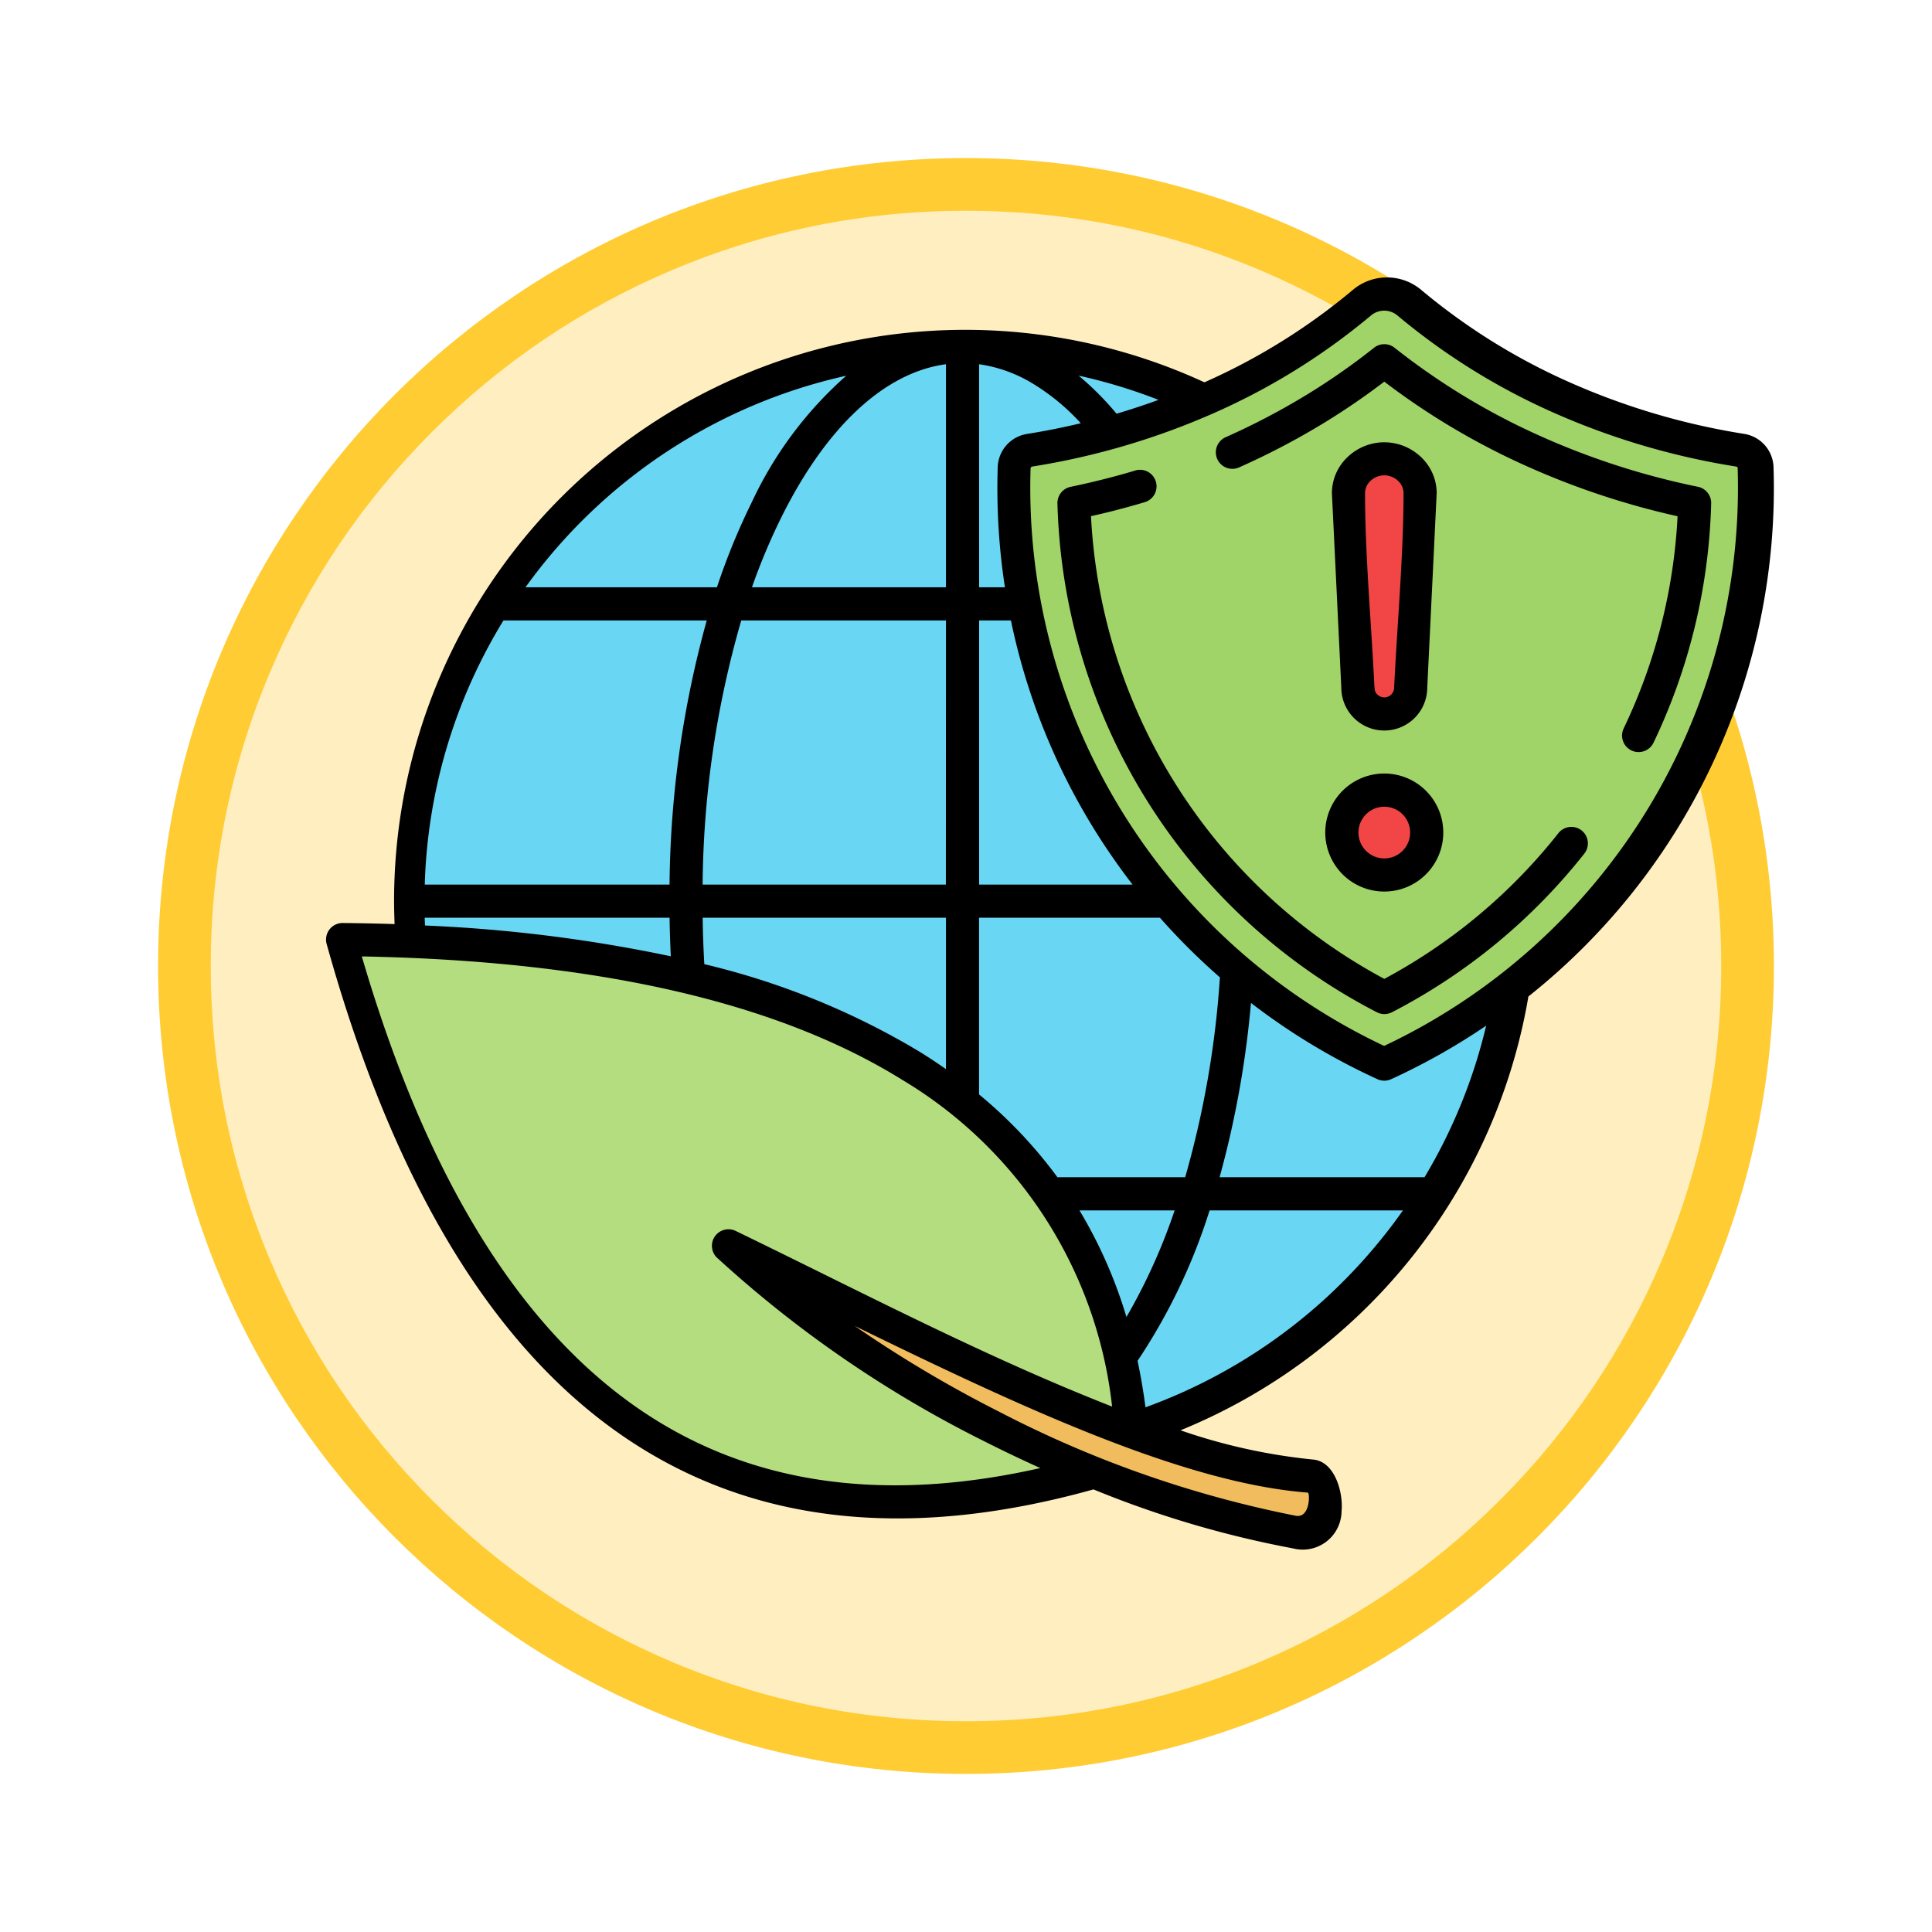 <svg xmlns="http://www.w3.org/2000/svg" xmlns:xlink="http://www.w3.org/1999/xlink" width="110" height="110" viewBox="0 0 110 110">
  <defs>
    <filter id="Trazado_982547" x="0" y="0" width="110" height="110" filterUnits="userSpaceOnUse">
      <feOffset dy="3" input="SourceAlpha"/>
      <feGaussianBlur stdDeviation="3" result="blur"/>
      <feFlood flood-opacity="0.161"/>
      <feComposite operator="in" in2="blur"/>
      <feComposite in="SourceGraphic"/>
    </filter>
  </defs>
  <g id="Grupo_1219349" data-name="Grupo 1219349" transform="translate(-3709 -3062.417)">
    <g id="Grupo_1218066" data-name="Grupo 1218066" transform="translate(3718 3068.417)">
      <g id="Grupo_1214724" data-name="Grupo 1214724" transform="translate(0 0)">
        <g id="Grupo_1200150" data-name="Grupo 1200150">
          <g id="Grupo_1185951" data-name="Grupo 1185951" transform="translate(0 0)">
            <g id="Grupo_1184083" data-name="Grupo 1184083">
              <g id="Grupo_1183743" data-name="Grupo 1183743">
                <g id="Grupo_1181545" data-name="Grupo 1181545">
                  <g id="Grupo_1177562" data-name="Grupo 1177562">
                    <g id="Grupo_1173147" data-name="Grupo 1173147">
                      <g id="Grupo_1163801" data-name="Grupo 1163801">
                        <g id="Grupo_1163014" data-name="Grupo 1163014">
                          <g id="Grupo_1157015" data-name="Grupo 1157015">
                            <g id="Grupo_1155792" data-name="Grupo 1155792">
                              <g id="Grupo_1154703" data-name="Grupo 1154703">
                                <g id="Grupo_1150789" data-name="Grupo 1150789">
                                  <g id="Grupo_1154212" data-name="Grupo 1154212">
                                    <g id="Grupo_1152583" data-name="Grupo 1152583">
                                      <g id="Grupo_1146973" data-name="Grupo 1146973">
                                        <g id="Grupo_1146954" data-name="Grupo 1146954">
                                          <g transform="matrix(1, 0, 0, 1, -9, -6)" filter="url(#Trazado_982547)">
                                            <g id="Trazado_982547-2" data-name="Trazado 982547" transform="translate(9 6)" fill="#ffefc0">
                                              <path d="M 46 90.5 C 39.992 90.5 34.164 89.323 28.679 87.003 C 23.38 84.762 18.621 81.553 14.534 77.466 C 10.446 73.379 7.238 68.62 4.996 63.321 C 2.676 57.836 1.5 52.008 1.5 46 C 1.5 39.992 2.676 34.164 4.996 28.679 C 7.238 23.38 10.446 18.621 14.534 14.534 C 18.621 10.446 23.38 7.238 28.679 4.996 C 34.164 2.676 39.992 1.5 46 1.5 C 52.008 1.5 57.836 2.676 63.321 4.996 C 68.62 7.238 73.379 10.446 77.466 14.534 C 81.554 18.621 84.762 23.38 87.004 28.679 C 89.324 34.164 90.5 39.992 90.5 46 C 90.5 52.008 89.324 57.836 87.004 63.321 C 84.762 68.62 81.554 73.379 77.466 77.466 C 73.379 81.553 68.62 84.762 63.321 87.003 C 57.836 89.323 52.008 90.5 46 90.5 Z" stroke="none"/>
                                              <path d="M 46 3 C 40.194 3 34.563 4.136 29.263 6.378 C 24.143 8.544 19.544 11.644 15.594 15.594 C 11.644 19.544 8.544 24.143 6.378 29.263 C 4.137 34.563 3 40.194 3 46 C 3 51.806 4.137 57.437 6.378 62.737 C 8.544 67.857 11.644 72.455 15.594 76.405 C 19.544 80.355 24.143 83.456 29.263 85.622 C 34.563 87.863 40.194 89 46 89 C 51.806 89 57.437 87.863 62.737 85.622 C 67.857 83.456 72.456 80.355 76.406 76.405 C 80.356 72.455 83.456 67.857 85.622 62.737 C 87.863 57.437 89 51.806 89 46 C 89 40.194 87.863 34.563 85.622 29.263 C 83.456 24.143 80.356 19.544 76.406 15.594 C 72.456 11.644 67.857 8.544 62.737 6.378 C 57.437 4.136 51.806 3 46 3 M 46 -7.62939453125e-06 C 71.405 -7.62939453125e-06 92 20.595 92 46 C 92 71.405 71.405 92 46 92 C 20.595 92 7.62939453125e-06 71.405 7.62939453125e-06 46 C 7.62939453125e-06 20.595 20.595 -7.62939453125e-06 46 -7.62939453125e-06 Z" stroke="none" fill="#fc3"/>
                                            </g>
                                          </g>
                                        </g>
                                      </g>
                                    </g>
                                  </g>
                                </g>
                              </g>
                            </g>
                          </g>
                        </g>
                      </g>
                    </g>
                  </g>
                </g>
              </g>
            </g>
          </g>
        </g>
      </g>
    </g>
    <g id="ambiental" transform="translate(3711.097 3032.619)">
      <g id="Grupo_1219348" data-name="Grupo 1219348" transform="translate(16.468 45.593)">
        <path id="Trazado_1087456" data-name="Trazado 1087456" d="M20.369,82.412c-.016-.436-.029-.873-.029-1.309A32.521,32.521,0,0,1,66.477,51.565a35.531,35.531,0,0,0,8.432-5.246,3.023,3.023,0,0,1,3.93,0,35.533,35.533,0,0,0,8.442,5.25A39.866,39.866,0,0,0,97.2,54.5a1.98,1.98,0,0,1,1.681,1.913,36.961,36.961,0,0,1-13.957,30.12,32.567,32.567,0,0,1-19.807,24.7,32.97,32.97,0,0,0,7.541,1.665c1.244.1,1.734,1.876,1.628,2.946a2.211,2.211,0,0,1-2.765,2.113,58.072,58.072,0,0,1-11.36-3.358q-16.145,4.5-27.113-3.262T16.5,83.542a.943.943,0,0,1,.962-1.191q1.477.014,2.906.06Z" transform="translate(-16.468 -45.593)" fill-rule="evenodd"/>
        <path id="Trazado_1087457" data-name="Trazado 1087457" d="M289.812,65.576a.115.115,0,0,0-.1-.106,41.759,41.759,0,0,1-10.395-3.07,37.411,37.411,0,0,1-8.884-5.529,1.172,1.172,0,0,0-1.511,0,37.41,37.41,0,0,1-8.883,5.529,41.759,41.759,0,0,1-10.395,3.07.115.115,0,0,0-.1.106,35.137,35.137,0,0,0,20.129,32.881,35.137,35.137,0,0,0,20.129-32.881Zm-4.8,15.615a.94.94,0,1,1-1.7-.811A31.652,31.652,0,0,0,286.381,68.3a44.779,44.779,0,0,1-8.875-2.98,41.072,41.072,0,0,1-7.824-4.683A40.043,40.043,0,0,1,266.06,63.1a42.147,42.147,0,0,1-4.623,2.409.941.941,0,1,1-.767-1.718,40.255,40.255,0,0,0,4.416-2.3,38.034,38.034,0,0,0,4-2.774.943.943,0,0,1,1.184-.009,39,39,0,0,0,8.019,4.9,43.015,43.015,0,0,0,9.253,3.015.941.941,0,0,1,.752.944,33.569,33.569,0,0,1-3.282,13.625ZM255.486,65.7a.942.942,0,1,1,.531,1.807q-.962.285-1.893.519-.553.139-1.14.269a31.726,31.726,0,0,0,16.7,26.345,31.7,31.7,0,0,0,9.9-8.281.94.94,0,1,1,1.475,1.165,33.618,33.618,0,0,1-10.935,9.014.941.941,0,0,1-.869,0A33.608,33.608,0,0,1,251.074,67.6a.941.941,0,0,1,.751-.976q.883-.182,1.841-.422.935-.235,1.819-.5Zm16.643,12.353a2.447,2.447,0,1,1-4.894,0L266.7,66.978a2.829,2.829,0,0,1,.86-2.017,3.04,3.04,0,0,1,1.979-.869,2.679,2.679,0,0,1,.288,0,3.04,3.04,0,0,1,1.979.869,2.829,2.829,0,0,1,.86,2.017l-.537,11.077Zm-2.447,4.895a3.36,3.36,0,1,1-2.376.984,3.361,3.361,0,0,1,2.376-.984Z" transform="translate(-209.432 -54.702)" fill="#a0d468" fill-rule="evenodd"/>
        <path id="Trazado_1087458" data-name="Trazado 1087458" d="M300.109,354.3H289.1a33.369,33.369,0,0,1-4.1,8.564q.273,1.291.45,2.648a30.689,30.689,0,0,0,12.794-8.823Q299.235,355.542,300.109,354.3Z" transform="translate(-238.796 -301.18)" fill="#69d6f4" fill-rule="evenodd"/>
        <path id="Trazado_1087459" data-name="Trazado 1087459" d="M271.18,354.3h-5.418a26.649,26.649,0,0,1,2.674,6.07A33.145,33.145,0,0,0,271.18,354.3Z" transform="translate(-222.866 -301.18)" fill="#69d6f4" fill-rule="evenodd"/>
        <path id="Trazado_1087460" data-name="Trazado 1087460" d="M237.01,272.244h7.273a54,54,0,0,0,1.977-11.379,37.216,37.216,0,0,1-3.413-3.395h-10.3V267.53A26.3,26.3,0,0,1,237.01,272.244Z" transform="translate(-195.369 -221.013)" fill="#69d6f4" fill-rule="evenodd"/>
        <path id="Trazado_1087461" data-name="Trazado 1087461" d="M312.145,295.578h11.663a30.437,30.437,0,0,0,3.51-8.63,36.975,36.975,0,0,1-5.409,3.047.939.939,0,0,1-.782,0,37.031,37.031,0,0,1-7.2-4.341,55.541,55.541,0,0,1-1.786,9.924Z" transform="translate(-261.267 -244.346)" fill="#69d6f4" fill-rule="evenodd"/>
        <path id="Trazado_1087462" data-name="Trazado 1087462" d="M234.361,159.092h-1.81v15.04h8.736q-.977-1.266-1.846-2.615a36.806,36.806,0,0,1-5.08-12.425Z" transform="translate(-195.369 -139.562)" fill="#69d6f4" fill-rule="evenodd"/>
        <path id="Trazado_1087463" data-name="Trazado 1087463" d="M154.94,159.092H143.285a55.738,55.738,0,0,0-2.2,15.04h13.85Z" transform="translate(-119.646 -139.562)" fill="#69d6f4" fill-rule="evenodd"/>
        <path id="Trazado_1087464" data-name="Trazado 1087464" d="M65.179,159.092H53.605a30.475,30.475,0,0,0-4.481,15.04H63.061A58.088,58.088,0,0,1,65.179,159.092Z" transform="translate(-43.505 -139.562)" fill="#69d6f4" fill-rule="evenodd"/>
        <path id="Trazado_1087465" data-name="Trazado 1087465" d="M82.459,90.163h10.9a37.841,37.841,0,0,1,2-4.877,21.991,21.991,0,0,1,5.363-7.168A30.7,30.7,0,0,0,82.459,90.163Z" transform="translate(-71.104 -72.521)" fill="#69d6f4" fill-rule="evenodd"/>
        <path id="Trazado_1087466" data-name="Trazado 1087466" d="M157.419,87.023h11.04v-12.7c-3.592.483-6.872,3.7-9.345,8.662a35.351,35.351,0,0,0-1.7,4.036Z" transform="translate(-133.165 -69.381)" fill="#69d6f4" fill-rule="evenodd"/>
        <path id="Trazado_1087467" data-name="Trazado 1087467" d="M232.547,87.023h1.469a37.25,37.25,0,0,1-.411-6.819,1.98,1.98,0,0,1,1.681-1.913q1.551-.248,3.05-.608a12.415,12.415,0,0,0-2.814-2.306,8.04,8.04,0,0,0-2.977-1.053Z" transform="translate(-195.365 -69.381)" fill="#69d6f4" fill-rule="evenodd"/>
        <path id="Trazado_1087468" data-name="Trazado 1087468" d="M154.931,257.47H141.079q.017,1.324.094,2.643a43.172,43.172,0,0,1,12.27,4.993q.766.476,1.487.983Z" transform="translate(-119.637 -221.012)" fill="#69d6f4" fill-rule="evenodd"/>
        <path id="Trazado_1087469" data-name="Trazado 1087469" d="M63.042,257.47H49.1q.006.221.017.442a84.964,84.964,0,0,1,13.995,1.752Q63.06,258.568,63.042,257.47Z" transform="translate(-43.485 -221.012)" fill="#69d6f4" fill-rule="evenodd"/>
        <path id="Trazado_1087470" data-name="Trazado 1087470" d="M265.478,78.092a16.856,16.856,0,0,1,2.159,2.168q1.216-.359,2.389-.788a30.5,30.5,0,0,0-4.548-1.38Z" transform="translate(-222.631 -72.5)" fill="#69d6f4" fill-rule="evenodd"/>
        <path id="Trazado_1087471" data-name="Trazado 1087471" d="M217.162,402.022c-7.005-.537-16.187-4.791-25.8-9.49a70.23,70.23,0,0,0,8.2,4.872,63.156,63.156,0,0,0,16.921,5.938C217.3,403.483,217.286,402.032,217.162,402.022Z" transform="translate(-161.264 -332.834)" fill="#f0bc5e" fill-rule="evenodd"/>
        <path id="Trazado_1087472" data-name="Trazado 1087472" d="M71.018,295.9a24.863,24.863,0,0,0-11.943-18.6Q48.36,270.645,28.3,270.27q5.377,18.4,15.475,25.553Q53.2,302.5,66.932,299.4q-1.6-.719-3.22-1.538A66.177,66.177,0,0,1,48.59,287.485a.942.942,0,0,1,1-1.584C56.651,289.321,63.72,293.043,71.018,295.9Z" transform="translate(-26.264 -231.61)" fill="#b4dd7f" fill-rule="evenodd"/>
      </g>
      <circle id="Elipse_14490" data-name="Elipse 14490" cx="1.472" cy="1.472" r="1.472" transform="translate(75.247 75.729)" fill="#f24646"/>
      <path id="Trazado_1087473" data-name="Trazado 1087473" d="M361.744,123.566a.6.6,0,0,0,.167-.439c.173-3.557.533-7.52.533-11.033a.95.95,0,0,0-.293-.675,1.15,1.15,0,0,0-.747-.331c-.033,0-.078,0-.111,0a1.151,1.151,0,0,0-.747.331.951.951,0,0,0-.293.675c0,3.49.358,7.426.53,10.959.026.211-.006.336.171.513a.56.56,0,0,0,.792,0Z" transform="translate(-284.63 -54.225)" fill="#f24646" fill-rule="evenodd"/>
    </g>
  </g>
</svg>
